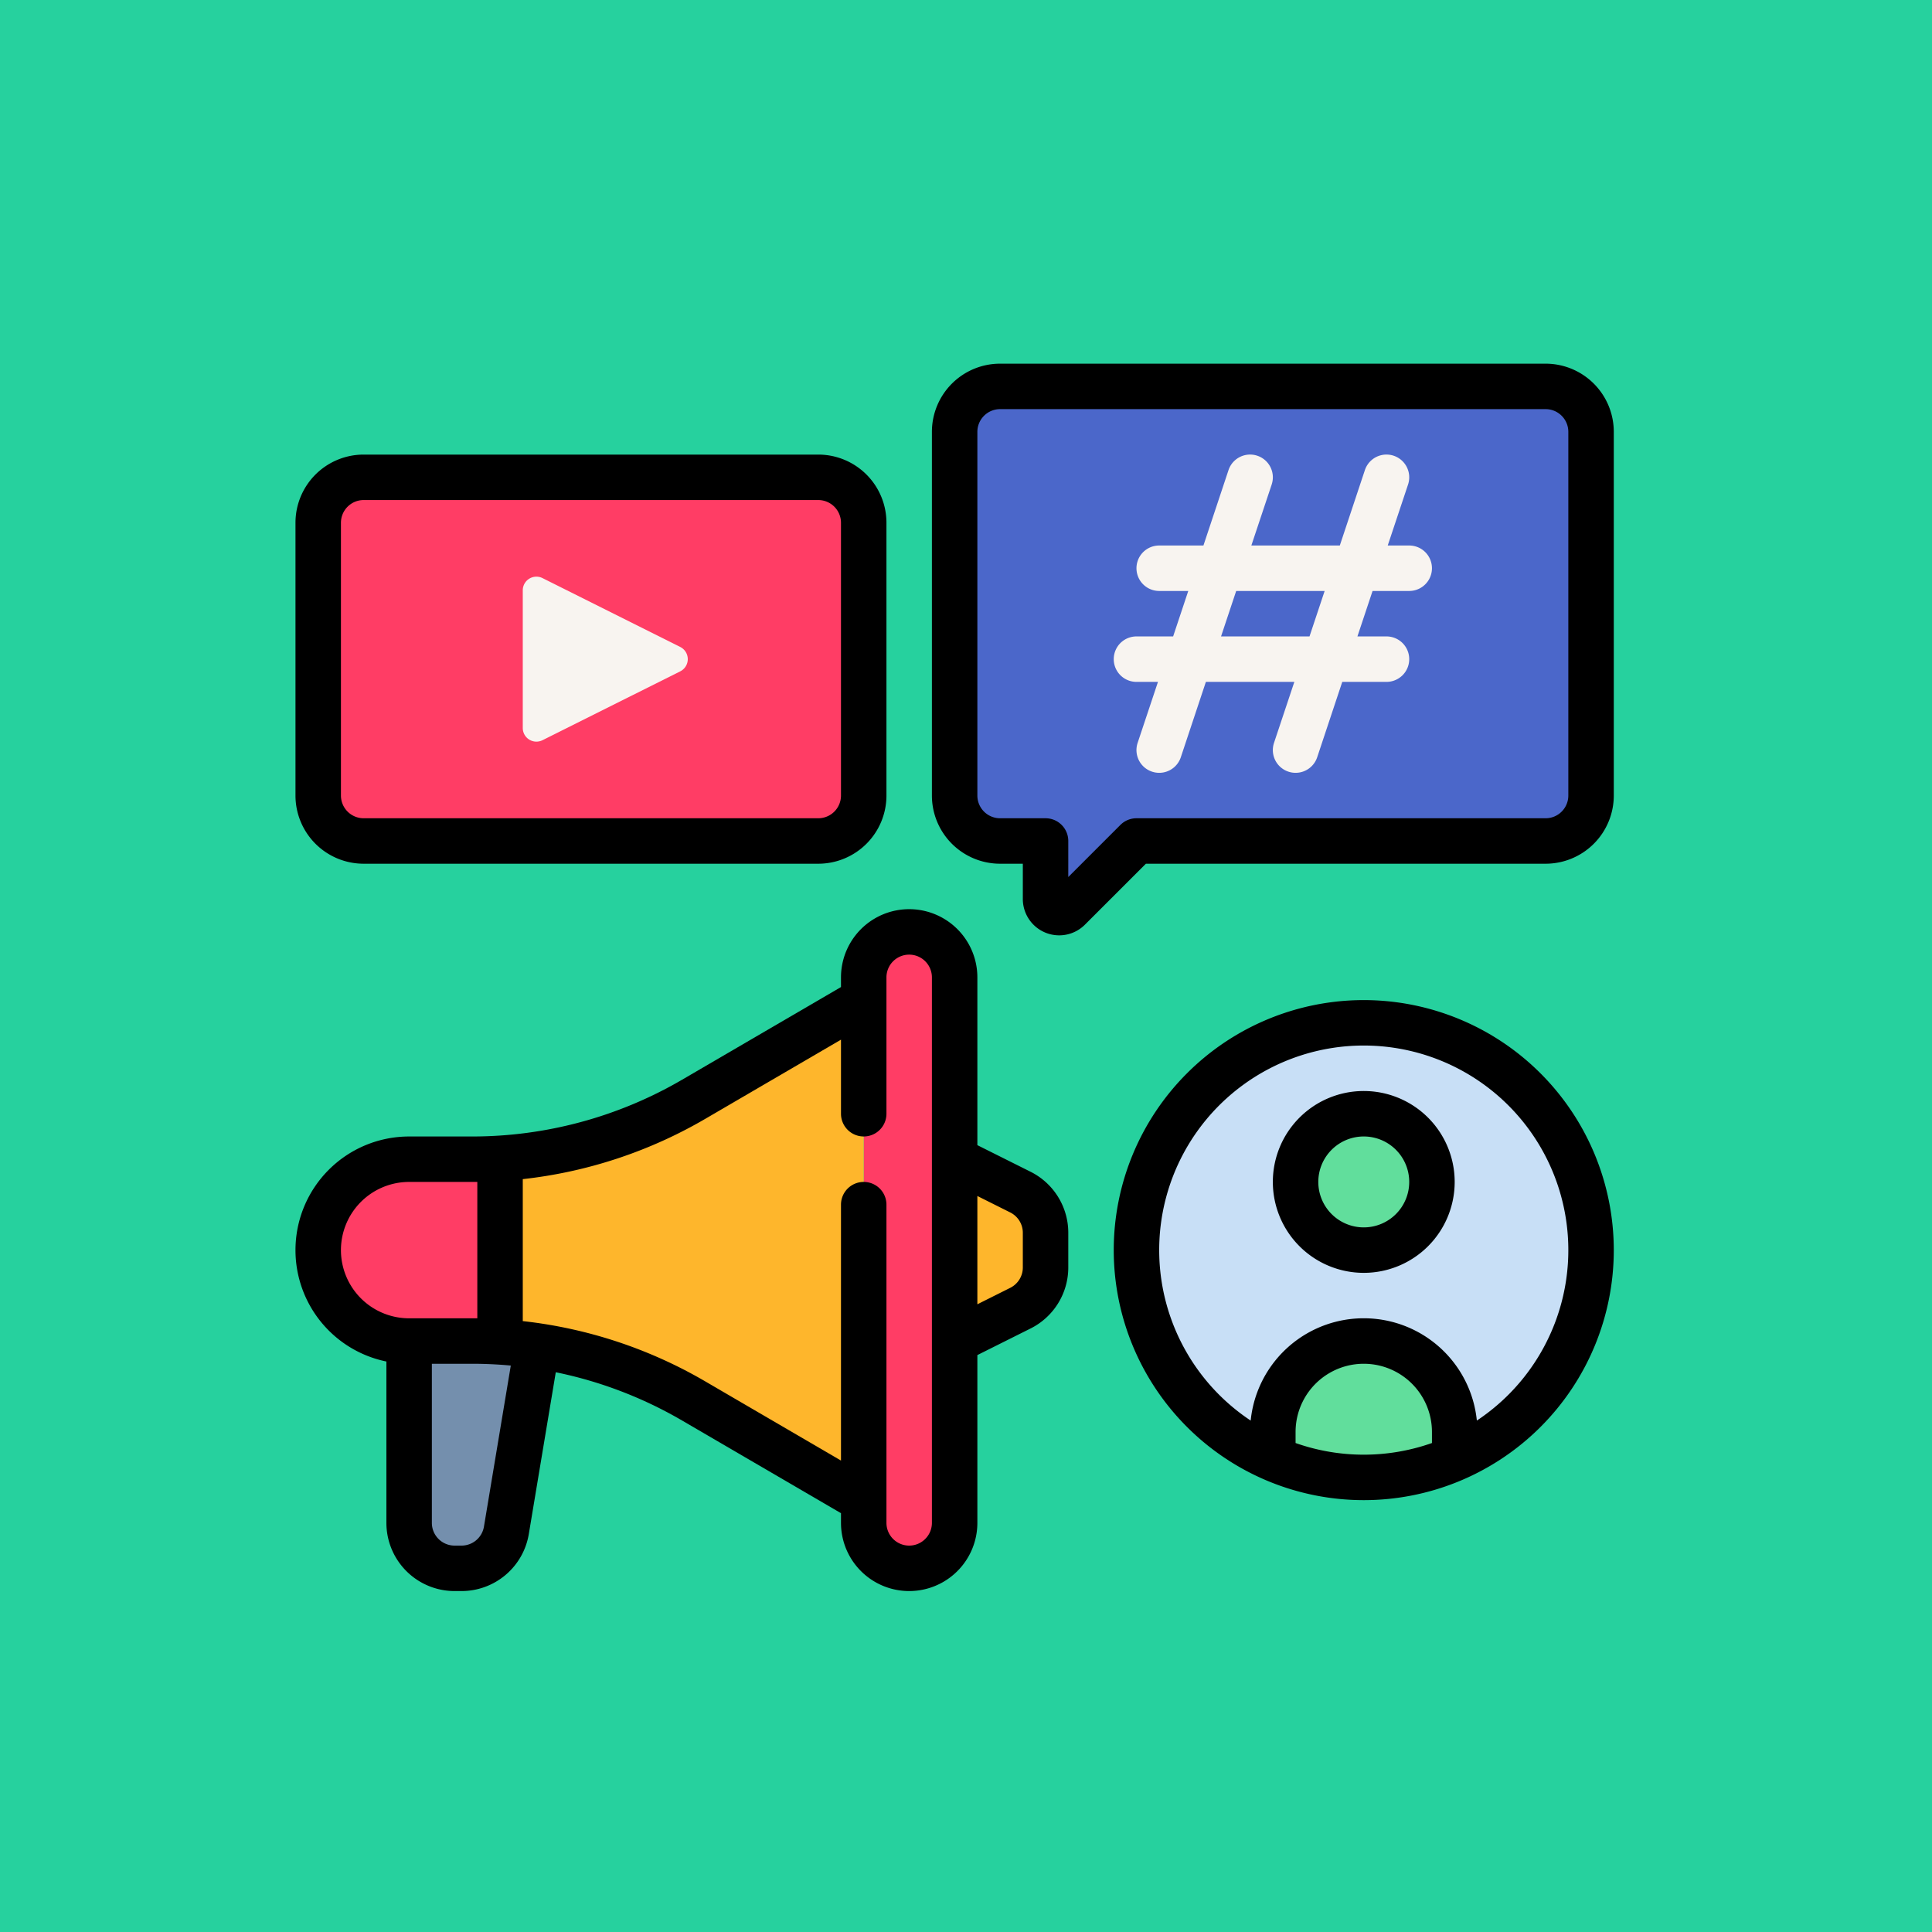 <svg xmlns="http://www.w3.org/2000/svg" width="85" height="85" viewBox="0 0 85 85">
  <g id="Grupo_96620" data-name="Grupo 96620" transform="translate(-285 -1824)">
    <rect id="Rectángulo_34163" data-name="Rectángulo 34163" width="85" height="85" transform="translate(285 1824)" fill="#26d19e"/>
    <g id="marketing-de-medios-sociales" transform="translate(-153 1387)">
      <g id="Icon">
        <g id="Grupo_95863" data-name="Grupo 95863" transform="translate(100 396)">
          <path id="Trazado_128531" data-name="Trazado 128531" d="M380,84a2,2,0,0,0-4,0v24a2,2,0,0,0,4,0Z" fill="#ff3d65" fill-rule="evenodd"/>
        </g>
        <g id="Grupo_95864" data-name="Grupo 95864" transform="translate(100 396)">
          <path id="Trazado_128532" data-name="Trazado 128532" d="M376,85l-7.483,4.365A19.34,19.34,0,0,1,358.77,92H356a4,4,0,0,0-4,4v0a4,4,0,0,0,4,4h2.77a19.34,19.34,0,0,1,9.747,2.635L376,107Z" fill="#feb62c" fill-rule="evenodd"/>
        </g>
        <g id="Grupo_95865" data-name="Grupo 95865" transform="translate(104 400)">
          <path id="Trazado_128533" data-name="Trazado 128533" d="M380,91.236a2,2,0,0,0-1.106-1.789L376,88v8l2.894-1.447A2,2,0,0,0,380,92.764Z" fill="#feb62c" fill-rule="evenodd"/>
        </g>
        <g id="Grupo_95866" data-name="Grupo 95866" transform="translate(104 406)">
          <path id="Trazado_128534" data-name="Trazado 128534" d="M352,90v8a2,2,0,0,0,2,2h.306a2,2,0,0,0,1.973-1.671l1.352-8.116A19.355,19.355,0,0,0,354.77,90Z" fill="#748fad" fill-rule="evenodd"/>
        </g>
        <g id="Grupo_95867" data-name="Grupo 95867" transform="translate(104 406)">
          <path id="Trazado_128535" data-name="Trazado 128535" d="M356,81.961q-.613.039-1.23.039H352a4,4,0,0,0-4,4v0a4,4,0,0,0,4,4h2.77q.617,0,1.23.039Z" fill="#ff3d65" fill-rule="evenodd"/>
        </g>
        <g id="Grupo_95868" data-name="Grupo 95868" transform="translate(0 390)">
          <path id="Trazado_128536" data-name="Trazado 128536" d="M454,84h20a2,2,0,0,0,2-2V70a2,2,0,0,0-2-2H454a2,2,0,0,0-2,2V82a2,2,0,0,0,2,2Z" fill="#ff3d65" fill-rule="evenodd"/>
        </g>
        <g id="Grupo_95869" data-name="Grupo 95869" transform="translate(1 390)">
          <path id="Trazado_128537" data-name="Trazado 128537" d="M466.927,76.537a.6.6,0,0,0,0-1.074l-6.059-3.029a.6.6,0,0,0-.868.537v6.058a.6.6,0,0,0,.868.537Z" fill="#f8f4f0" fill-rule="evenodd"/>
        </g>
        <g id="Grupo_95870" data-name="Grupo 95870" transform="translate(160 358)">
          <path id="Trazado_128538" data-name="Trazado 128538" d="M324,116v2.551a.6.6,0,0,0,1.024.425L328,116h18a2,2,0,0,0,2-2V98a2,2,0,0,0-2-2H322a2,2,0,0,0-2,2v16a2,2,0,0,0,2,2Z" fill="#4b67ca" fill-rule="evenodd"/>
        </g>
        <path id="Trazado_128539" data-name="Trazado 128539" d="M496.946,461h-3.892l.895-2.684a1,1,0,0,0-1.9-.632L490.946,461H489a1,1,0,0,0,0,2h1.279l-.666,2H488a1,1,0,0,0,0,2h.946l-.895,2.684a1,1,0,1,0,1.9.632L491.054,467h3.892l-.895,2.684a1,1,0,0,0,1.9.632L497.054,467H499a1,1,0,1,0,0-2h-1.279l.666-2H500a1,1,0,1,0,0-2h-.946l.895-2.684a1,1,0,0,0-1.9-.632Zm-.667,2h-3.892l-.666,2h3.892Z" fill="#f8f4f0" fill-rule="evenodd"/>
        <g id="Grupo_95871" data-name="Grupo 95871" transform="translate(0 -6)">
          <circle id="Elipse_5876" data-name="Elipse 5876" cx="10" cy="10" r="10" transform="translate(488 488)" fill="#c8dff6"/>
        </g>
        <g id="Grupo_95872" data-name="Grupo 95872" transform="translate(0 -1)">
          <circle id="Elipse_5877" data-name="Elipse 5877" cx="3" cy="3" r="3" transform="translate(495 487)" fill="#61de9c"/>
        </g>
        <g id="Grupo_95873" data-name="Grupo 95873" transform="translate(0 2)">
          <path id="Trazado_128540" data-name="Trazado 128540" d="M494,499.167V498a4,4,0,0,1,8,0v1.167a10.02,10.02,0,0,1-8,0Z" fill="#61de9c" fill-rule="evenodd"/>
        </g>
        <g id="Grupo_95874" data-name="Grupo 95874" transform="translate(0 390)">
          <path id="Trazado_128541" data-name="Trazado 128541" d="M454,85h20a3,3,0,0,0,3-3V70a3,3,0,0,0-3-3H454a3,3,0,0,0-3,3V82a3,3,0,0,0,3,3Zm20-2H454a1,1,0,0,1-1-1V70a1,1,0,0,1,1-1h20a1,1,0,0,1,1,1V82a1,1,0,0,1-1,1Z" fill-rule="evenodd"/>
        </g>
        <g id="Grupo_95875" data-name="Grupo 95875" transform="translate(160 358)">
          <path id="Trazado_128542" data-name="Trazado 128542" d="M323,117v1.551a1.6,1.6,0,0,0,2.731,1.132L328.414,117H346a3,3,0,0,0,3-3V98a3,3,0,0,0-3-3H322a3,3,0,0,0-3,3v16a3,3,0,0,0,3,3Zm2,.586V116a1,1,0,0,0-1-1h-2a1,1,0,0,1-1-1V98a1,1,0,0,1,1-1h24a1,1,0,0,1,1,1v16a1,1,0,0,1-1,1H328a1,1,0,0,0-.707.293Z" fill-rule="evenodd"/>
        </g>
        <g id="Grupo_95876" data-name="Grupo 95876" transform="translate(0 -1)">
          <path id="Trazado_128543" data-name="Trazado 128543" d="M498,486a4,4,0,1,0,4,4A4,4,0,0,0,498,486Zm0,2a2,2,0,1,1-2,2A2,2,0,0,1,498,488Z" fill-rule="evenodd"/>
        </g>
        <path id="Trazado_128544" data-name="Trazado 128544" d="M498,481a11,11,0,1,0,11,11A11.005,11.005,0,0,0,498,481Zm3,19.487V500a3,3,0,0,0-6,0v.487a9.028,9.028,0,0,0,6,0Zm1.975-.988a9,9,0,1,0-9.95,0,5,5,0,0,1,9.95,0Z" fill-rule="evenodd"/>
        <path id="Trazado_128545" data-name="Trazado 128545" d="M455,496.9V504a3,3,0,0,0,3,3h.306a3,3,0,0,0,2.959-2.507l1.187-7.12a18.332,18.332,0,0,1,5.561,2.126L475,503.574V504a3,3,0,0,0,6,0v-7.382l2.342-1.171A3,3,0,0,0,485,492.764v-1.528a3,3,0,0,0-1.658-2.683L481,487.382V480a3,3,0,0,0-6,0v.426l-6.987,4.075a18.338,18.338,0,0,1-9.243,2.5H456a5,5,0,0,0-5,5v0a5,5,0,0,0,4,4.9Zm2,.1v7a1,1,0,0,0,1,1h.306a1,1,0,0,0,.986-.836l1.181-7.085c-.564-.052-1.133-.079-1.7-.079Zm20-7v14a1,1,0,0,0,2,0V480a1,1,0,0,0-2,0v6a1,1,0,0,1-2,0v-3.259l-5.979,3.488A20.352,20.352,0,0,1,461,488.877v6.246a20.351,20.351,0,0,1,8.021,2.648L475,501.259V490a1,1,0,0,1,2,0Zm-18-1h-3a3,3,0,0,0-3,3v0a3,3,0,0,0,3,3h3Zm22,.619,1.447.724a1,1,0,0,1,.553.894v1.528a1,1,0,0,1-.553.894l-1.447.724Z" fill-rule="evenodd"/>
      </g>
    </g>
  </g>
</svg>

